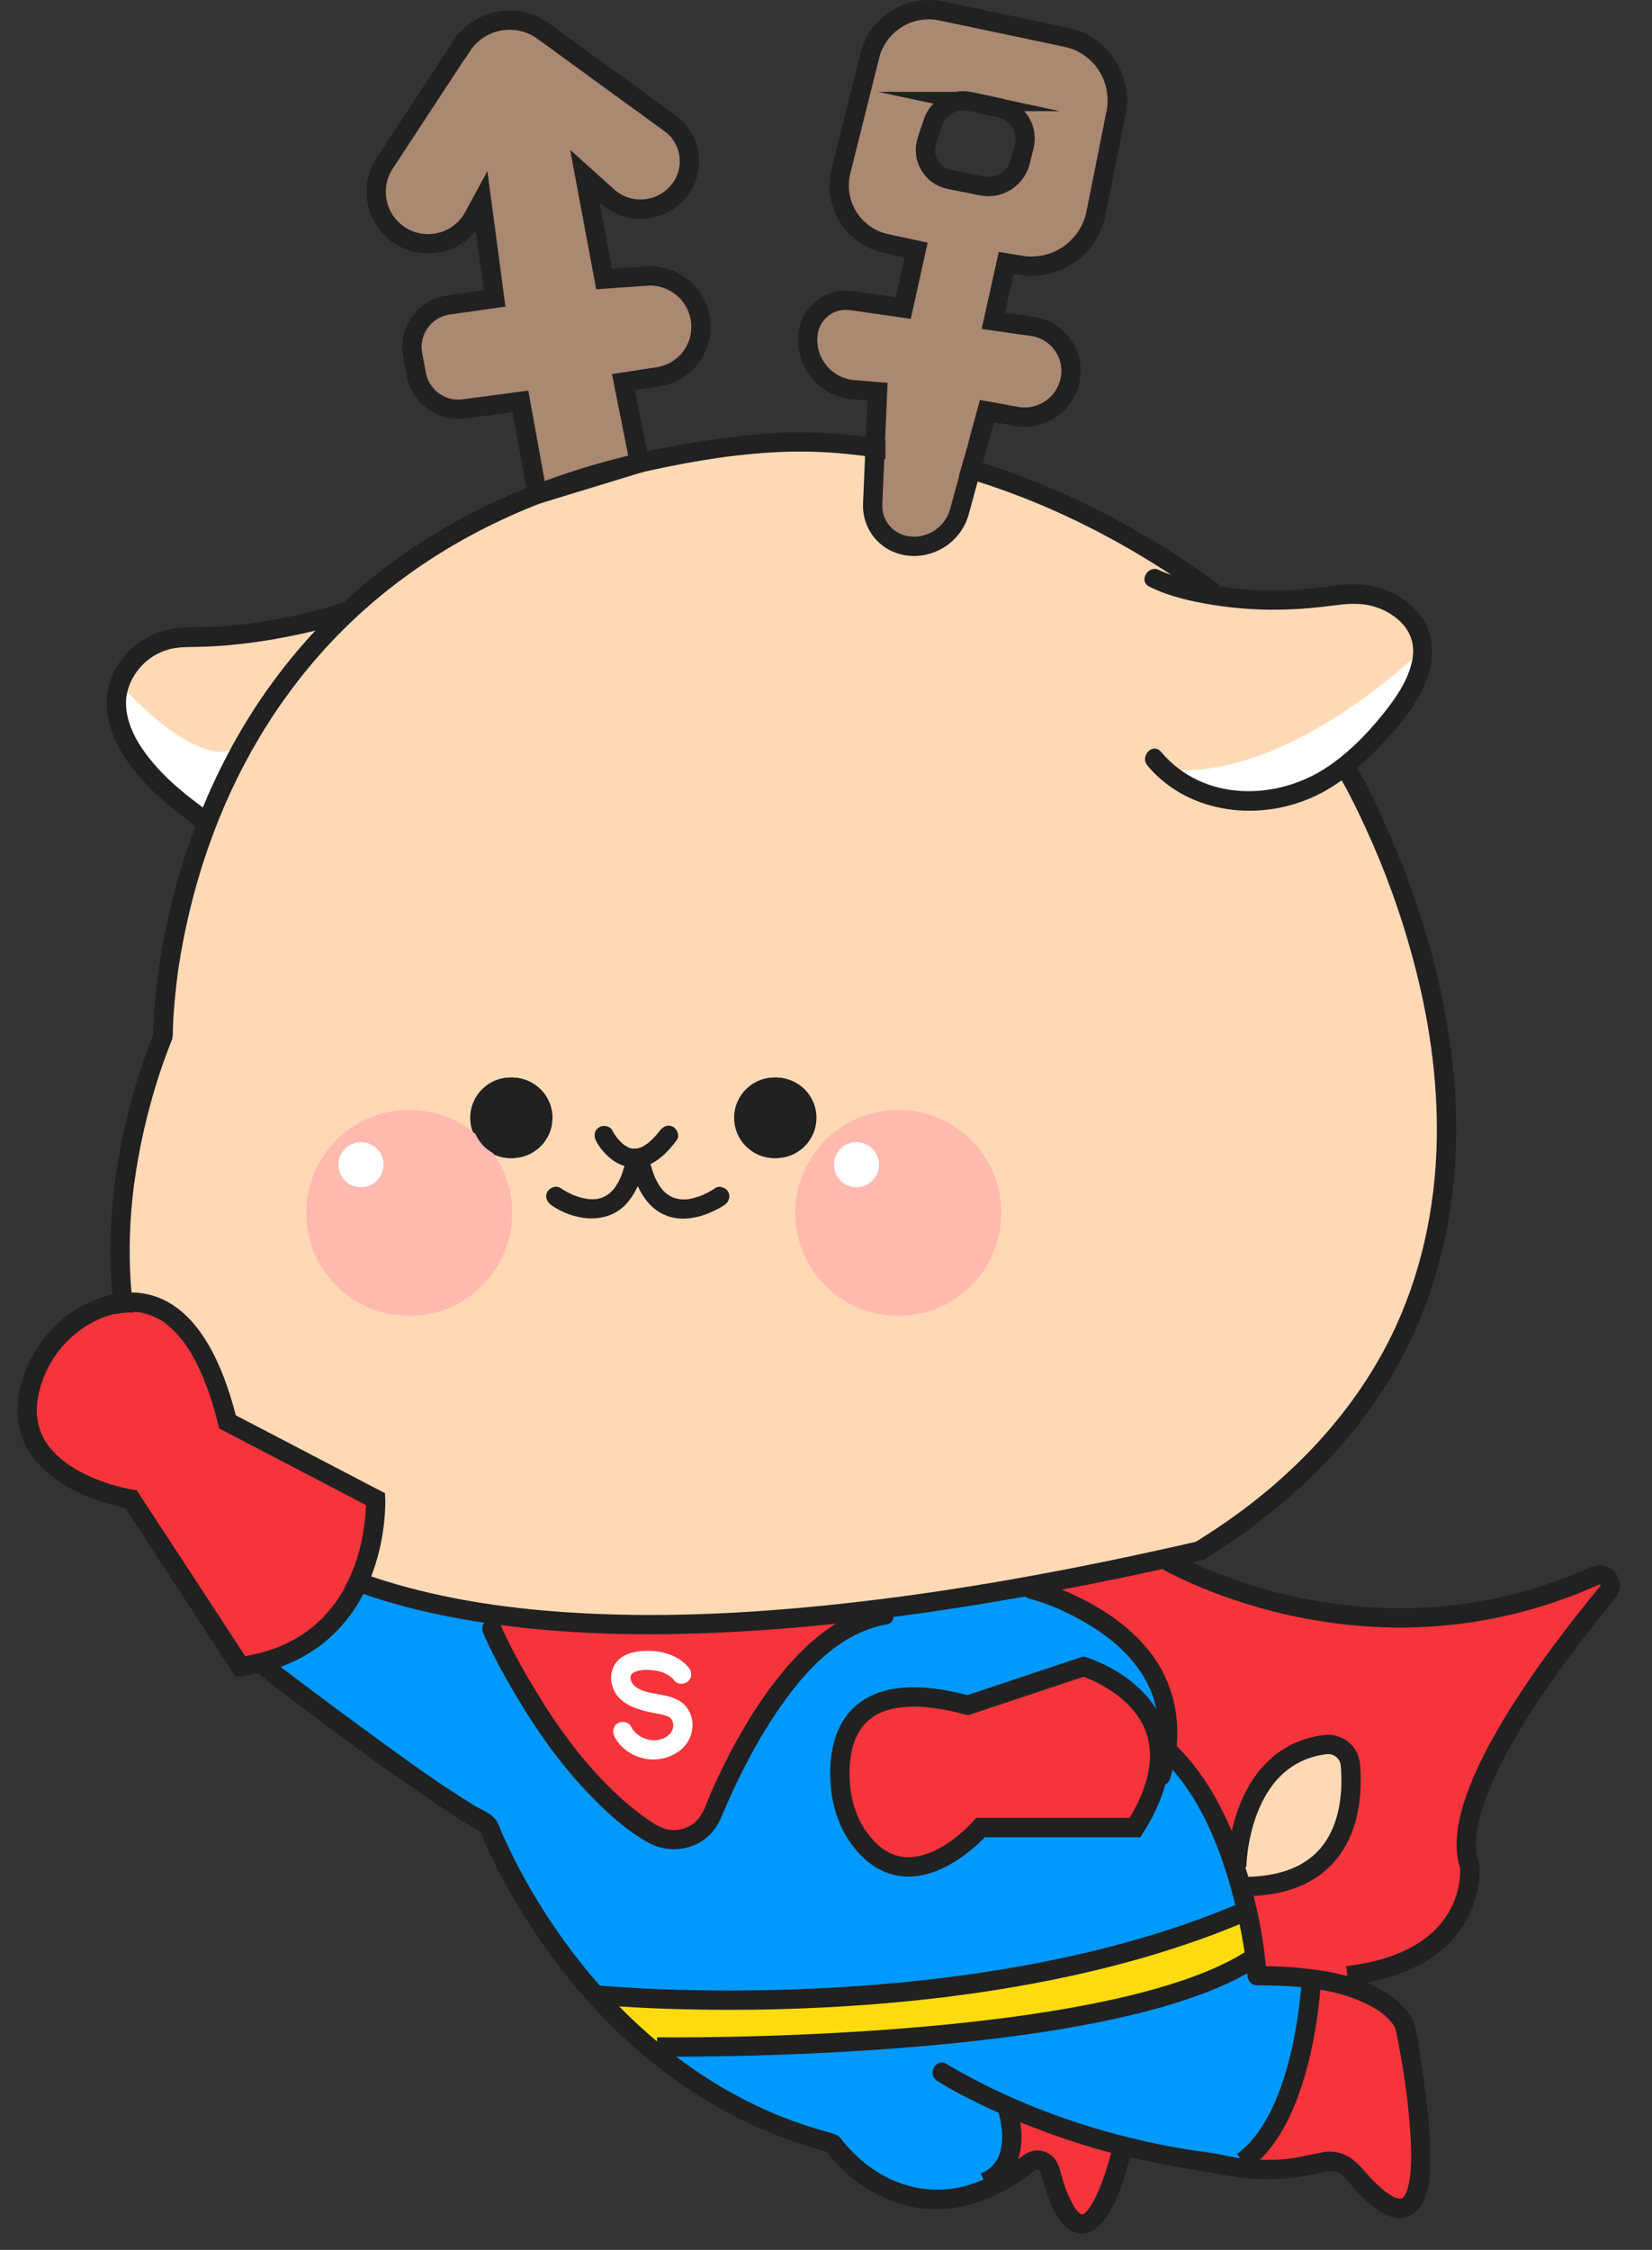 <svg width="36" height="49" viewBox="0 0 36 49" fill="none" xmlns="http://www.w3.org/2000/svg">
<rect x="0" y="0" width="36" height="49" fill="#333333" stroke="none"/>
<path d="M34.722 34.323C34.945 34.222 35.15 34.495 34.994 34.684C33.742 36.197 31.474 39.212 31.987 40.65C31.987 40.65 32.209 42.692 29.323 43.034L29.297 43.119C28.834 42.986 28.208 42.894 27.359 42.894C27.359 42.894 27.296 42.092 27.032 41.09C29.344 41.104 29.464 39.301 29.389 38.437C29.365 38.163 29.118 37.964 28.846 37.999C26.934 38.235 26.912 40.665 26.912 40.665H26.91C26.62 39.718 26.149 38.674 25.396 37.985H25.386C25.73 35.626 23.127 34.687 22.559 34.51C23.439 34.349 24.358 34.163 25.316 33.953C25.858 34.26 30.003 36.445 34.722 34.323Z" fill="#F6343C"/>
<path d="M24.434 46.591L24.413 46.674C23.651 49.5 23.059 47.945 22.831 47.103C22.78 46.912 22.552 46.834 22.396 46.954C19.78 48.988 18.102 46.534 18.102 46.534C12.632 45.131 10.599 39.592 10.599 39.592C9.477 39.031 5.762 36.179 5.762 36.179C6.856 35.87 7.449 35.157 7.77 34.453C8.61 34.756 9.579 34.995 10.693 35.153L10.669 35.314C10.669 35.314 12.05 38.503 14.166 39.791C14.643 40.081 15.265 39.888 15.478 39.371C16.053 37.98 17.375 35.342 19.224 35.034V35.024C20.268 34.892 21.379 34.72 22.557 34.504C23.125 34.68 25.728 35.62 25.385 37.977H25.394C26.148 38.667 26.619 39.712 26.909 40.659C26.954 40.803 26.995 40.945 27.031 41.084C27.295 42.085 27.358 42.887 27.358 42.887C28.206 42.887 28.833 42.98 29.296 43.113C30.442 43.44 30.583 44.009 30.583 44.009C31.597 49.414 30.079 47.947 29.441 47.159C29.285 46.966 29.028 46.88 28.788 46.947C27.529 47.301 26.376 46.954 26.376 46.954C25.682 46.872 25.031 46.744 24.434 46.591ZM24.693 39.802C26.376 37.137 23.571 36.296 23.571 36.296L21.047 37.137C18.442 36.436 18.198 37.952 18.273 38.876C18.309 39.338 18.469 39.785 18.764 40.141C19.874 41.479 21.327 39.802 21.327 39.802H24.693Z" fill="#0099FF"/>
<path d="M25.317 33.952C24.359 34.162 23.44 34.347 22.559 34.508C21.381 34.724 20.271 34.897 19.224 35.029C15.711 35.475 12.915 35.475 10.695 35.158C9.581 34.999 8.612 34.761 7.772 34.458C8.186 33.549 8.147 32.654 8.147 32.654L4.921 30.971C4.368 28.76 3.44 28.286 2.642 28.373C2.282 25.377 3.519 22.557 3.519 22.557C3.519 22.557 3.493 20.439 4.479 17.915C5.071 16.399 6.027 14.737 7.573 13.296H7.574C8.636 12.306 9.977 11.423 11.669 10.764H11.677L13.895 10.085H13.898C14.759 9.886 15.692 9.74 16.701 9.654C16.701 9.654 17.591 9.544 19.034 9.753L18.98 10.982C18.961 11.426 19.273 11.813 19.711 11.886C19.769 11.895 19.825 11.9 19.881 11.9C20.337 11.9 20.749 11.595 20.872 11.141L21.123 10.221C22.653 10.681 24.468 11.486 26.378 12.88L26.364 12.96C27.047 13.079 27.991 13.139 29.151 12.96C29.632 12.886 30.133 12.991 30.514 13.294C31.11 13.768 31.445 14.733 29.385 16.588C29.342 16.627 29.298 16.664 29.253 16.7L29.312 16.774C29.312 16.774 35.915 27.746 26.098 33.776C25.834 33.837 25.573 33.895 25.317 33.952ZM17.753 24.345C17.753 23.861 17.361 23.468 16.877 23.468C16.393 23.468 16 23.861 16 24.345C16 24.829 16.393 25.221 16.877 25.221C17.361 25.221 17.753 24.829 17.753 24.345ZM12.003 24.345C12.003 23.861 11.611 23.468 11.127 23.468C10.643 23.468 10.25 23.861 10.25 24.345C10.25 24.829 10.643 25.221 11.127 25.221C11.611 25.221 12.003 24.829 12.003 24.345Z" fill="#FFD9B5"/>
<path d="M29.388 38.434C29.464 39.298 29.343 41.101 27.032 41.087C26.996 40.948 26.955 40.807 26.91 40.662H26.912C26.912 40.662 26.934 38.232 28.846 37.996C29.118 37.961 29.364 38.16 29.388 38.434Z" fill="#FFD9B5"/>
<path d="M23.573 36.297C23.573 36.297 26.378 37.138 24.695 39.803H21.329C21.329 39.803 19.876 41.48 18.765 40.142C18.471 39.786 18.311 39.339 18.274 38.877C18.2 37.953 18.444 36.437 21.049 37.138L23.573 36.297Z" fill="#F6343C"/>
<path d="M23.199 0.812C23.949 0.97 24.434 1.704 24.283 2.457L23.845 4.645C23.694 5.403 22.968 5.906 22.203 5.778L21.89 5.726L21.61 6.988L22.463 7.11C22.958 7.182 23.303 7.605 23.303 8.078C23.303 8.166 23.29 8.257 23.265 8.347C23.122 8.849 22.621 9.161 22.108 9.068L21.47 8.952L21.123 10.219C20.345 9.985 19.64 9.841 19.034 9.751L19.085 8.531L18.561 8.487C17.99 8.44 17.562 7.962 17.562 7.405C17.562 7.357 17.565 7.308 17.572 7.259C17.634 6.8 18.056 6.481 18.513 6.546L19.646 6.708L19.927 5.446L19.273 5.305C18.557 5.152 18.111 4.436 18.289 3.725L18.916 1.219C19.088 0.524 19.78 0.092 20.48 0.24L23.199 0.812ZM22.282 3.181C22.374 2.809 22.14 2.435 21.766 2.353L21.097 2.21C20.75 2.136 20.404 2.334 20.292 2.67L20.163 3.057C20.038 3.432 20.269 3.831 20.655 3.908L21.358 4.049C21.735 4.124 22.104 3.89 22.198 3.517L22.282 3.181Z" fill="#AB8872"/>
<path d="M21.122 10.218L20.871 11.138C20.748 11.593 20.335 11.897 19.88 11.897C19.824 11.897 19.768 11.893 19.71 11.883C19.273 11.81 18.96 11.423 18.979 10.98L19.033 9.75C19.639 9.84 20.344 9.984 21.122 10.218Z" fill="#AB8872"/>
<path d="M19.223 35.031V35.041C17.376 35.35 16.054 37.988 15.479 39.379C15.266 39.895 14.644 40.088 14.168 39.798C12.051 38.511 10.67 35.322 10.67 35.322L10.694 35.16C12.914 35.477 15.71 35.477 19.223 35.031Z" fill="#F6343C"/>
<path d="M16.877 25.222C17.361 25.222 17.753 24.829 17.753 24.345C17.753 23.861 17.361 23.469 16.877 23.469C16.392 23.469 16 23.861 16 24.345C16 24.829 16.392 25.222 16.877 25.222Z" fill="#212121"/>
<path d="M15.226 6.975C15.304 7.567 14.895 8.114 14.304 8.205L13.544 8.322L13.896 10.083H13.893C13.093 10.268 12.355 10.495 11.675 10.762H11.668L11.3 8.742L10.069 8.907C9.579 8.973 9.125 8.643 9.034 8.158L8.954 7.727C8.857 7.211 9.211 6.717 9.731 6.643L10.739 6.499L10.459 4.395L10.281 4.722C10.073 5.103 9.683 5.309 9.288 5.309C9.033 5.309 8.773 5.224 8.56 5.043C8.122 4.673 8.03 4.036 8.344 3.556L10.023 0.998C10.412 0.405 11.22 0.258 11.795 0.676L14.562 2.688C14.836 2.887 14.982 3.197 14.982 3.513C14.982 3.712 14.923 3.914 14.801 4.091C14.432 4.624 13.679 4.712 13.196 4.279L12.703 3.834L13.123 6.078L14.042 6.012C14.069 6.012 14.095 6.009 14.122 6.009C14.676 6.009 15.151 6.419 15.226 6.975Z" fill="#AB8872"/>
<path d="M11.125 25.222C11.609 25.222 12.001 24.829 12.001 24.345C12.001 23.861 11.609 23.469 11.125 23.469C10.64 23.469 10.248 23.861 10.248 24.345C10.248 24.829 10.64 25.222 11.125 25.222Z" fill="#212121"/>
<path d="M8.145 32.651C8.145 32.651 8.184 33.545 7.771 34.454C4.179 33.163 2.921 30.712 2.641 28.369C3.439 28.282 4.367 28.756 4.92 30.968L8.145 32.651Z" fill="#F6343C"/>
<path d="M7.771 34.46C7.45 35.164 6.857 35.877 5.763 36.187C5.589 36.236 5.401 36.275 5.201 36.303L2.816 32.657C2.816 32.657 0.104 32.239 0.617 30.236C0.819 29.449 1.386 28.791 2.143 28.5C2.3 28.439 2.467 28.395 2.641 28.375C2.922 30.718 4.18 33.169 7.771 34.46Z" fill="#F6343C"/>
<path d="M7.572 13.297C6.027 14.737 5.07 16.399 4.478 17.915C2.143 16.271 2.312 15.119 2.791 14.473C3.08 14.084 3.553 13.877 4.04 13.88C5.875 13.889 7.474 13.332 7.572 13.297Z" fill="#FFD9B5"/>
<path d="M19.576 28.66C20.815 28.66 21.82 27.655 21.82 26.416C21.82 25.177 20.815 24.172 19.576 24.172C18.337 24.172 17.332 25.177 17.332 26.416C17.332 27.655 18.337 28.66 19.576 28.66Z" fill="#FFB9AF"/>
<path d="M8.918 28.66C10.157 28.66 11.162 27.655 11.162 26.416C11.162 25.177 10.157 24.172 8.918 24.172C7.678 24.172 6.674 25.177 6.674 26.416C6.674 27.655 7.678 28.66 8.918 28.66Z" fill="#FFB9AF"/>
<path d="M7.866 25.857C8.137 25.857 8.357 25.637 8.357 25.366C8.357 25.095 8.137 24.875 7.866 24.875C7.595 24.875 7.375 25.095 7.375 25.366C7.375 25.637 7.595 25.857 7.866 25.857Z" fill="white"/>
<path d="M18.665 25.857C18.936 25.857 19.155 25.637 19.155 25.366C19.155 25.095 18.936 24.875 18.665 24.875C18.394 24.875 18.174 25.095 18.174 25.366C18.174 25.637 18.394 25.857 18.665 25.857Z" fill="white"/>
<path d="M15 36.313C14.771 36.036 14.389 35.938 14.042 35.955C13.847 35.965 13.642 36.004 13.492 36.137C13.342 36.27 13.29 36.478 13.332 36.673C13.426 37.111 13.885 37.238 14.264 37.31C14.358 37.328 14.461 37.342 14.55 37.381C14.611 37.409 14.641 37.443 14.658 37.492C14.691 37.592 14.666 37.707 14.572 37.788C14.32 38.008 13.893 37.89 13.752 37.604C13.701 37.502 13.557 37.474 13.464 37.529C13.361 37.589 13.338 37.714 13.389 37.816C13.553 38.151 13.948 38.349 14.316 38.317C14.707 38.282 15.062 38.026 15.09 37.613C15.102 37.434 15.036 37.244 14.906 37.12C14.749 36.97 14.526 36.932 14.321 36.895C14.154 36.864 13.959 36.836 13.829 36.718C13.749 36.646 13.69 36.506 13.794 36.436C13.917 36.352 14.132 36.363 14.272 36.383C14.443 36.407 14.595 36.475 14.705 36.61C14.778 36.697 14.928 36.686 15.003 36.61C15.09 36.523 15.076 36.4 15.003 36.313H15Z" fill="white"/>
<path d="M28.586 42.97C28.586 42.97 28.554 46.001 27.08 47.075L29.1 46.974L30.387 48.043L30.962 47.587L30.935 45.204L30.446 43.723L28.586 42.969V42.97Z" fill="#F6343C"/>
<path d="M21.913 45.791C21.913 45.791 22.498 46.911 21.457 47.532L22.684 46.938L23.436 48.301L23.893 48.084L24.412 46.68L21.911 45.789L21.913 45.791Z" fill="#F6343C"/>
<path d="M28.586 42.977C28.586 42.977 28.484 46.077 27.08 47.081" stroke="#212121" stroke-width="0.421" stroke-miterlimit="10"/>
<path d="M21.913 45.789C21.913 45.789 22.427 47.12 21.457 47.531" stroke="#212121" stroke-width="0.421" stroke-miterlimit="10"/>
<path d="M2.575 14.859C2.575 14.859 4.335 16.884 5.224 16.252L4.53 18.072C4.53 18.072 2.265 16.061 2.576 14.859H2.575Z" fill="white"/>
<path d="M31.006 14.134C31.006 14.134 27.992 17.162 25.188 16.741C25.188 16.741 26.729 17.755 28.343 17.248C28.343 17.248 30.494 16.13 30.716 15.103L31.008 14.133L31.006 14.134Z" fill="white"/>
<path d="M27.43 42.684C24.345 44.788 14.335 44.528 14.335 44.528L12.623 43.24C12.623 43.24 21.139 44.237 27.194 41.602L27.43 42.683V42.684Z" fill="#FEDB0E"/>
<path d="M13.055 43.454C13.055 43.454 21.138 44.235 27.194 41.602" stroke="#212121" stroke-width="0.421" stroke-miterlimit="10"/>
<path d="M14.316 44.581C14.316 44.581 24.274 44.721 27.359 42.617" stroke="#212121" stroke-width="0.421" stroke-miterlimit="10"/>
<path d="M3.767 22.558C3.764 22.37 3.777 22.181 3.791 21.993C3.806 21.779 3.829 21.563 3.855 21.35C3.859 21.319 3.864 21.289 3.866 21.258C3.868 21.246 3.861 21.296 3.866 21.253C3.869 21.235 3.872 21.216 3.873 21.198C3.883 21.129 3.893 21.062 3.904 20.993C3.927 20.846 3.952 20.7 3.98 20.553C4.115 19.839 4.301 19.137 4.541 18.451C4.83 17.623 5.195 16.831 5.645 16.074C6.157 15.214 6.771 14.419 7.481 13.712C8.302 12.896 9.243 12.209 10.262 11.659C11.489 10.997 12.817 10.541 14.177 10.244C15.139 10.033 16.132 9.872 17.118 9.84C18.104 9.808 19.077 9.932 20.029 10.144C21.766 10.53 23.419 11.23 24.938 12.15C25.407 12.434 25.862 12.739 26.305 13.061C26.524 13.221 26.735 12.856 26.517 12.698C24.91 11.53 23.126 10.596 21.222 10.021C20.055 9.669 18.833 9.444 17.613 9.416C16.835 9.398 16.055 9.498 15.287 9.613C13.8 9.837 12.34 10.231 10.966 10.844C9.834 11.347 8.774 12.007 7.833 12.813C7.018 13.51 6.302 14.318 5.698 15.203C5.167 15.982 4.729 16.823 4.374 17.696C4.081 18.42 3.848 19.169 3.677 19.932C3.548 20.507 3.451 21.09 3.392 21.676C3.364 21.954 3.335 22.239 3.341 22.519C3.341 22.532 3.341 22.544 3.341 22.557C3.343 22.828 3.764 22.828 3.761 22.557L3.767 22.558Z" fill="#212121"/>
<path d="M7.56 13.092C7.132 13.246 6.683 13.354 6.239 13.445C5.794 13.536 5.324 13.606 4.861 13.642C4.399 13.677 3.932 13.618 3.496 13.759C2.96 13.935 2.528 14.369 2.379 14.916C2.26 15.352 2.353 15.803 2.55 16.201C2.946 16.997 3.702 17.594 4.411 18.096C4.633 18.253 4.843 17.888 4.623 17.732C4.02 17.306 3.402 16.812 3.014 16.172C2.814 15.838 2.692 15.442 2.769 15.092C2.863 14.665 3.198 14.284 3.658 14.149C3.864 14.089 4.065 14.093 4.278 14.089C4.515 14.085 4.752 14.072 4.988 14.051C5.411 14.013 5.832 13.953 6.25 13.87C6.728 13.776 7.212 13.662 7.672 13.497C7.924 13.406 7.816 12.999 7.56 13.092Z" fill="#212121"/>
<path d="M25.004 16.673C25.852 17.685 27.316 17.893 28.506 17.405C29.152 17.14 29.667 16.681 30.142 16.179C30.501 15.799 30.845 15.377 31.052 14.892C31.295 14.325 31.273 13.695 30.815 13.245C30.42 12.857 29.845 12.681 29.299 12.733C28.943 12.767 28.592 12.827 28.235 12.847C27.914 12.864 27.591 12.865 27.27 12.847C26.762 12.817 26.256 12.74 25.767 12.597C25.629 12.558 25.494 12.512 25.361 12.461C25.346 12.456 25.273 12.423 25.337 12.451C25.323 12.446 25.308 12.439 25.294 12.432C25.283 12.426 25.27 12.42 25.259 12.415C25.018 12.294 24.803 12.657 25.047 12.778C25.475 12.991 25.968 13.101 26.437 13.175C26.973 13.261 27.515 13.293 28.058 13.274C28.388 13.263 28.717 13.232 29.044 13.189C29.371 13.146 29.651 13.122 29.957 13.214C30.159 13.276 30.35 13.383 30.504 13.528C30.596 13.617 30.626 13.653 30.685 13.756C30.789 13.935 30.821 14.152 30.776 14.377C30.703 14.75 30.495 15.086 30.268 15.385C29.905 15.866 29.448 16.35 28.949 16.689C27.828 17.452 26.214 17.465 25.301 16.374C25.127 16.166 24.831 16.465 25.004 16.671V16.673Z" fill="#212121"/>
<path d="M26.242 33.96C27.887 32.946 29.354 31.618 30.341 29.941C31.145 28.575 31.589 27.032 31.703 25.454C31.804 24.056 31.648 22.645 31.327 21.283C31.07 20.195 30.704 19.133 30.254 18.111C30.044 17.633 29.828 17.131 29.544 16.69C29.54 16.683 29.536 16.678 29.533 16.671C29.394 16.439 29.03 16.65 29.17 16.882C29.386 17.241 29.57 17.622 29.745 18.002C30.166 18.907 30.518 19.872 30.785 20.86C31.135 22.149 31.334 23.481 31.31 24.817C31.283 26.307 30.965 27.792 30.302 29.13C29.487 30.771 28.202 32.121 26.703 33.158C26.483 33.311 26.257 33.456 26.03 33.597C25.803 33.737 26.01 34.103 26.242 33.96Z" fill="#212121"/>
<path d="M3.375 22.45C3.298 22.624 3.232 22.803 3.168 22.983C3.018 23.405 2.891 23.834 2.785 24.269C2.631 24.893 2.521 25.528 2.458 26.169C2.388 26.889 2.382 27.616 2.465 28.334C2.558 29.133 2.754 29.911 3.081 30.647C3.429 31.43 3.929 32.142 4.544 32.739C5.283 33.458 6.172 34.005 7.116 34.408C8.376 34.947 9.723 35.246 11.08 35.414C12.916 35.643 14.777 35.63 16.62 35.502C19.12 35.328 21.606 34.939 24.061 34.441C24.774 34.296 25.485 34.142 26.193 33.979C26.457 33.919 26.344 33.514 26.081 33.574C23.491 34.167 20.871 34.66 18.227 34.94C16.264 35.148 14.278 35.246 12.305 35.111C10.88 35.014 9.453 34.791 8.097 34.336C7.552 34.152 7.061 33.947 6.552 33.675C6.127 33.448 5.674 33.153 5.336 32.881C4.642 32.322 4.116 31.706 3.696 30.944C3.6 30.769 3.513 30.591 3.431 30.407C3.422 30.385 3.412 30.364 3.403 30.341C3.41 30.357 3.403 30.341 3.391 30.311C3.373 30.264 3.353 30.216 3.335 30.17C3.3 30.079 3.266 29.988 3.235 29.895C3.113 29.534 3.019 29.16 2.953 28.785C2.936 28.692 2.922 28.599 2.908 28.507C2.907 28.494 2.896 28.417 2.904 28.48C2.901 28.461 2.898 28.44 2.896 28.42C2.89 28.369 2.883 28.32 2.879 28.27C2.859 28.086 2.845 27.902 2.837 27.719C2.82 27.361 2.823 27.002 2.842 26.646C2.852 26.473 2.866 26.302 2.883 26.131C2.891 26.05 2.9 25.969 2.91 25.887C2.914 25.847 2.92 25.807 2.925 25.768C2.928 25.744 2.92 25.811 2.928 25.751C2.931 25.729 2.934 25.708 2.938 25.685C2.981 25.378 3.037 25.072 3.102 24.77C3.206 24.288 3.335 23.812 3.49 23.345C3.569 23.109 3.654 22.878 3.747 22.648C3.75 22.642 3.719 22.712 3.739 22.666C3.847 22.42 3.483 22.206 3.375 22.454V22.45Z" fill="#212121"/>
<path d="M11.164 25.222C11.648 25.222 12.04 24.829 12.04 24.345C12.04 23.861 11.648 23.469 11.164 23.469C10.68 23.469 10.287 23.861 10.287 24.345C10.287 24.829 10.68 25.222 11.164 25.222Z" fill="#212121"/>
<path d="M16.916 25.222C17.4 25.222 17.792 24.829 17.792 24.345C17.792 23.861 17.4 23.469 16.916 23.469C16.431 23.469 16.039 23.861 16.039 24.345C16.039 24.829 16.431 25.222 16.916 25.222Z" fill="#212121"/>
<path d="M12.98 24.832C13.049 24.969 13.154 25.1 13.269 25.201C13.524 25.425 13.843 25.497 14.16 25.358C14.405 25.25 14.589 25.041 14.747 24.832C14.816 24.741 14.761 24.596 14.671 24.544C14.563 24.481 14.453 24.529 14.384 24.62C14.321 24.703 14.251 24.781 14.174 24.85C14.158 24.864 14.143 24.877 14.127 24.891C14.095 24.917 14.117 24.899 14.124 24.894C14.117 24.899 14.109 24.905 14.102 24.91C14.068 24.933 14.035 24.954 14 24.974C13.98 24.983 13.946 24.995 13.986 24.982C13.969 24.988 13.953 24.995 13.937 24.999C13.922 25.003 13.91 25.007 13.896 25.01C13.887 25.011 13.878 25.013 13.869 25.016C13.845 25.024 13.91 25.013 13.886 25.014C13.858 25.014 13.831 25.018 13.805 25.017C13.795 25.017 13.747 25.013 13.785 25.017C13.823 25.021 13.77 25.013 13.761 25.011C13.749 25.009 13.694 24.999 13.69 24.989C13.694 24.997 13.735 25.01 13.698 24.992C13.684 24.985 13.671 24.978 13.658 24.971C13.635 24.958 13.614 24.943 13.592 24.929C13.562 24.91 13.625 24.958 13.599 24.934C13.587 24.924 13.576 24.916 13.565 24.906C13.528 24.874 13.495 24.839 13.464 24.802C13.444 24.78 13.419 24.742 13.453 24.79C13.441 24.774 13.429 24.759 13.418 24.742C13.391 24.704 13.367 24.665 13.346 24.624C13.296 24.523 13.153 24.494 13.059 24.549C12.955 24.609 12.932 24.735 12.983 24.836L12.98 24.832Z" fill="#212121"/>
<path d="M12.004 26.241C12.489 26.585 13.229 26.693 13.66 26.206C13.887 25.949 14.001 25.613 14.067 25.282C14.089 25.171 14.034 25.055 13.919 25.022C13.816 24.994 13.682 25.057 13.66 25.169C13.63 25.324 13.591 25.477 13.532 25.622C13.531 25.627 13.515 25.66 13.53 25.631C13.524 25.643 13.518 25.656 13.513 25.667C13.499 25.697 13.485 25.726 13.468 25.754C13.455 25.775 13.444 25.796 13.43 25.817C13.422 25.83 13.415 25.841 13.406 25.854C13.403 25.86 13.37 25.903 13.388 25.881C13.402 25.862 13.361 25.913 13.353 25.921C13.339 25.937 13.325 25.951 13.309 25.965C13.291 25.982 13.273 25.997 13.255 26.012C13.295 25.979 13.246 26.018 13.229 26.028C13.196 26.049 13.159 26.066 13.124 26.084C13.179 26.057 13.131 26.08 13.114 26.085C13.092 26.092 13.071 26.099 13.049 26.104C13.03 26.108 13.012 26.111 12.994 26.115C12.97 26.12 13.043 26.112 12.983 26.115C12.945 26.118 12.907 26.119 12.868 26.118C12.849 26.118 12.832 26.115 12.814 26.113C12.755 26.109 12.83 26.118 12.806 26.113C12.768 26.106 12.73 26.099 12.692 26.091C12.628 26.076 12.566 26.055 12.504 26.031C12.447 26.01 12.517 26.038 12.499 26.029C12.488 26.024 12.475 26.019 12.464 26.014C12.437 26.001 12.41 25.988 12.384 25.974C12.326 25.945 12.27 25.913 12.218 25.876C12.126 25.81 11.984 25.86 11.931 25.952C11.869 26.057 11.914 26.174 12.007 26.24L12.004 26.241Z" fill="#212121"/>
<path d="M15.582 25.879C15.54 25.91 15.493 25.935 15.447 25.96C15.401 25.986 15.35 26.008 15.3 26.032C15.28 26.042 15.352 26.012 15.3 26.032C15.284 26.038 15.271 26.043 15.255 26.049C15.223 26.06 15.189 26.071 15.155 26.081C15.122 26.091 15.089 26.099 15.056 26.106C15.039 26.11 15.021 26.113 15.004 26.116C14.948 26.126 15.046 26.113 14.99 26.118C14.954 26.12 14.918 26.123 14.882 26.122C14.864 26.122 14.845 26.122 14.827 26.119C14.818 26.119 14.808 26.116 14.796 26.116C14.757 26.115 14.845 26.127 14.803 26.116C14.767 26.108 14.73 26.102 14.694 26.09C14.679 26.084 14.662 26.077 14.646 26.073C14.704 26.087 14.646 26.073 14.625 26.061C14.589 26.042 14.555 26.019 14.522 25.997C14.571 26.032 14.508 25.984 14.498 25.974C14.479 25.958 14.461 25.939 14.444 25.92C14.435 25.909 14.387 25.848 14.415 25.888C14.398 25.864 14.381 25.841 14.366 25.816C14.328 25.757 14.296 25.694 14.266 25.63C14.271 25.638 14.279 25.662 14.264 25.621C14.255 25.6 14.248 25.58 14.24 25.559C14.227 25.523 14.214 25.486 14.203 25.449C14.175 25.356 14.154 25.264 14.136 25.169C14.114 25.057 13.98 24.994 13.876 25.022C13.76 25.055 13.708 25.169 13.729 25.282C13.827 25.785 14.066 26.352 14.606 26.503C14.942 26.597 15.299 26.503 15.603 26.35C15.667 26.318 15.732 26.283 15.791 26.241C15.883 26.175 15.927 26.057 15.867 25.953C15.813 25.862 15.672 25.812 15.579 25.878L15.582 25.879Z" fill="#212121"/>
<path d="M10.062 0.998L8.383 3.556C8.069 4.034 8.161 4.673 8.599 5.043C9.145 5.504 9.978 5.35 10.32 4.722L10.498 4.395L10.778 6.499L9.77 6.643C9.25 6.717 8.896 7.211 8.993 7.727L9.074 8.158C9.166 8.643 9.62 8.972 10.109 8.906L11.341 8.742L11.708 10.763L13.937 10.083L13.585 8.322L14.345 8.205C14.935 8.114 15.345 7.569 15.266 6.975C15.189 6.392 14.67 5.97 14.084 6.012L13.165 6.078L12.745 3.834L13.238 4.278C13.721 4.712 14.474 4.625 14.843 4.091C15.158 3.636 15.052 3.013 14.604 2.688L11.837 0.676C11.262 0.258 10.454 0.405 10.065 1L10.062 0.998Z" stroke="#212121" stroke-width="0.421" stroke-miterlimit="10"/>
<path d="M18.953 1.219L18.326 3.725C18.148 4.436 18.595 5.152 19.311 5.305L19.964 5.446L19.684 6.708L18.55 6.546C18.093 6.481 17.671 6.802 17.609 7.259C17.527 7.876 17.978 8.436 18.598 8.487L19.123 8.531L19.017 10.981C18.998 11.424 19.311 11.811 19.748 11.884C20.268 11.971 20.77 11.65 20.909 11.139L21.507 8.952L22.145 9.068C22.658 9.162 23.159 8.851 23.302 8.349C23.465 7.778 23.087 7.194 22.5 7.11L21.647 6.988L21.927 5.726L22.24 5.778C23.003 5.906 23.731 5.403 23.883 4.645L24.32 2.457C24.47 1.704 23.986 0.97 23.235 0.812L20.515 0.24C19.815 0.092 19.125 0.524 18.951 1.219H18.953Z" stroke="#212121" stroke-width="0.421" stroke-miterlimit="10"/>
<path d="M21.133 2.211L21.803 2.354C22.177 2.434 22.412 2.81 22.319 3.181L22.235 3.518C22.141 3.891 21.772 4.125 21.395 4.049L20.694 3.909C20.307 3.832 20.075 3.432 20.2 3.059L20.329 2.671C20.441 2.336 20.788 2.136 21.134 2.211H21.133Z" stroke="#212121" stroke-width="0.421" stroke-miterlimit="10"/>
<path d="M21.087 37.138L23.612 36.297C23.612 36.297 26.416 37.138 24.734 39.803H21.368C21.368 39.803 19.915 41.48 18.804 40.142C18.508 39.786 18.35 39.339 18.313 38.877C18.24 37.953 18.483 36.437 21.087 37.138Z" stroke="#212121" stroke-width="0.421" stroke-miterlimit="10"/>
<path d="M26.949 40.663C26.949 40.663 26.973 38.233 28.883 37.996C29.155 37.962 29.404 38.16 29.427 38.434C29.502 39.297 29.381 41.102 27.07 41.087" stroke="#212121" stroke-width="0.421" stroke-miterlimit="10"/>
<path d="M24.25 46.765C24.156 47.11 24.056 47.461 23.905 47.786C23.857 47.887 23.807 47.989 23.742 48.081C23.718 48.114 23.709 48.128 23.682 48.158C23.671 48.17 23.605 48.231 23.634 48.204C23.622 48.215 23.605 48.222 23.591 48.231C23.595 48.228 23.631 48.211 23.598 48.226C23.557 48.245 23.61 48.24 23.57 48.231C23.654 48.25 23.511 48.198 23.582 48.236C23.567 48.228 23.509 48.191 23.549 48.221C23.445 48.141 23.411 48.071 23.344 47.942C23.271 47.801 23.228 47.685 23.176 47.528C23.12 47.36 23.093 47.148 22.977 47.009C22.881 46.897 22.741 46.831 22.594 46.834C22.396 46.837 22.256 46.981 22.103 47.088C21.812 47.29 21.498 47.464 21.162 47.572C20.271 47.859 19.371 47.605 18.694 46.98C18.594 46.887 18.499 46.789 18.41 46.685C18.385 46.656 18.361 46.626 18.337 46.595C18.384 46.654 18.337 46.593 18.325 46.577C18.246 46.486 18.165 46.471 18.05 46.438C17.875 46.391 17.699 46.337 17.527 46.28C17.225 46.179 16.928 46.064 16.639 45.932C14.695 45.05 13.102 43.537 11.942 41.76C11.589 41.22 11.272 40.655 11.004 40.067C10.984 40.025 10.966 39.981 10.946 39.939C10.938 39.918 10.882 39.789 10.913 39.862C10.893 39.815 10.873 39.767 10.854 39.718C10.771 39.512 10.496 39.423 10.314 39.31C9.477 38.794 8.68 38.207 7.888 37.627C7.257 37.165 6.631 36.697 6.01 36.223C5.975 36.196 5.94 36.17 5.906 36.143C5.692 35.979 5.481 36.344 5.694 36.506C6.935 37.459 8.191 38.401 9.488 39.275C9.826 39.502 10.167 39.735 10.531 39.918L10.435 39.792C10.695 40.502 11.075 41.179 11.479 41.815C12.378 43.234 13.534 44.5 14.927 45.448C15.887 46.103 16.96 46.588 18.085 46.882L17.959 46.785C18.534 47.619 19.58 48.191 20.599 48.107C21.058 48.069 21.496 47.922 21.899 47.703C22.024 47.636 22.146 47.56 22.264 47.48C22.323 47.44 22.382 47.399 22.439 47.357C22.476 47.33 22.546 47.253 22.592 47.25C22.692 47.248 22.71 47.45 22.733 47.524C22.848 47.893 23.023 48.489 23.438 48.625C23.707 48.713 23.933 48.529 24.082 48.323C24.382 47.907 24.522 47.36 24.655 46.873C24.727 46.611 24.32 46.5 24.25 46.761V46.765Z" fill="#212121"/>
<path d="M25.497 38.739C25.816 37.717 25.662 36.672 24.955 35.853C24.446 35.263 23.742 34.857 23.023 34.575C22.868 34.514 22.708 34.456 22.547 34.414C22.284 34.345 22.172 34.752 22.434 34.819C22.85 34.927 23.196 35.086 23.569 35.292C24.241 35.666 24.879 36.212 25.129 36.964C25.311 37.511 25.262 38.083 25.092 38.627C25.011 38.886 25.418 38.997 25.497 38.739Z" fill="#212121"/>
<path d="M20.42 45.316C20.714 45.506 21.03 45.667 21.344 45.82C22.152 46.212 22.995 46.535 23.856 46.788C24.784 47.058 25.734 47.203 26.682 47.374C27.192 47.466 27.717 47.487 28.233 47.421C28.396 47.4 28.557 47.374 28.715 47.336C28.865 47.301 29 47.248 29.15 47.311C29.268 47.36 29.338 47.464 29.418 47.557C29.715 47.907 30.381 48.626 30.865 48.16C31.171 47.867 31.171 47.322 31.171 46.933C31.171 46.52 31.13 46.106 31.078 45.695C31.043 45.413 31.003 45.133 30.956 44.852C30.916 44.605 30.898 44.332 30.823 44.093C30.745 43.841 30.541 43.642 30.335 43.489C29.756 43.058 28.982 42.922 28.282 42.856C27.988 42.828 27.692 42.819 27.396 42.819L27.606 43.029C27.502 41.732 27.149 40.376 26.53 39.231C26.279 38.768 25.968 38.331 25.581 37.972C25.383 37.788 25.084 38.085 25.284 38.269C25.94 38.878 26.354 39.704 26.642 40.54C26.877 41.22 27.038 41.927 27.14 42.639C27.154 42.736 27.174 42.892 27.185 43.029C27.194 43.143 27.274 43.239 27.396 43.239C28.208 43.242 29.112 43.29 29.847 43.678C30.038 43.779 30.157 43.859 30.296 44.014C30.311 44.03 30.363 44.099 30.328 44.05C30.345 44.074 30.363 44.098 30.379 44.123C30.39 44.14 30.398 44.159 30.408 44.176C30.436 44.222 30.411 44.183 30.408 44.175C30.572 44.946 30.691 45.74 30.738 46.528C30.755 46.823 30.763 47.123 30.726 47.416C30.721 47.462 30.697 47.59 30.673 47.668C30.668 47.689 30.627 47.788 30.651 47.737C30.637 47.768 30.62 47.796 30.603 47.825C30.574 47.876 30.623 47.806 30.578 47.855C30.533 47.904 30.603 47.853 30.552 47.874C30.506 47.894 30.578 47.89 30.533 47.881C30.529 47.881 30.475 47.891 30.524 47.884C30.574 47.877 30.513 47.887 30.505 47.884C30.498 47.881 30.484 47.884 30.475 47.883C30.449 47.88 30.53 47.897 30.482 47.883C30.459 47.876 30.435 47.869 30.411 47.863C30.349 47.846 30.435 47.88 30.377 47.849C30.349 47.834 30.32 47.818 30.292 47.801C30.266 47.786 30.241 47.768 30.216 47.751C30.205 47.744 30.195 47.736 30.184 47.727C30.166 47.715 30.212 47.751 30.167 47.715C30.114 47.671 30.063 47.626 30.013 47.578C29.913 47.483 29.819 47.381 29.729 47.277C29.491 46.999 29.212 46.8 28.823 46.876C28.509 46.936 28.21 47.015 27.889 47.033C27.627 47.047 27.363 47.04 27.102 47.013C26.826 46.985 26.561 46.908 26.288 46.873C25.704 46.797 25.127 46.685 24.557 46.542C23.204 46.203 21.892 45.692 20.686 44.988C20.668 44.977 20.65 44.966 20.632 44.953C20.403 44.806 20.193 45.17 20.42 45.316Z" fill="#212121"/>
<path d="M10.527 35.562C10.714 35.991 10.94 36.407 11.175 36.811C11.666 37.656 12.237 38.469 12.924 39.164C13.283 39.528 13.69 39.894 14.141 40.138C14.593 40.382 15.186 40.296 15.524 39.898C15.673 39.723 15.746 39.507 15.837 39.299C15.928 39.092 16.016 38.901 16.113 38.706C16.335 38.254 16.58 37.813 16.856 37.392C17.434 36.514 18.229 35.572 19.32 35.378C19.587 35.332 19.473 34.925 19.208 34.973C18.263 35.139 17.506 35.835 16.934 36.566C16.361 37.297 15.882 38.165 15.496 39.035C15.415 39.221 15.353 39.442 15.227 39.601C15.087 39.776 14.861 39.871 14.638 39.856C14.398 39.84 14.197 39.683 14.008 39.549C13.809 39.406 13.621 39.247 13.441 39.079C12.732 38.417 12.154 37.623 11.655 36.794C11.374 36.329 11.108 35.848 10.89 35.349C10.783 35.1 10.421 35.315 10.527 35.56V35.562Z" fill="#212121"/>
<path d="M25.295 33.914C25.295 33.914 29.697 36.597 34.761 34.319C34.984 34.218 35.189 34.49 35.033 34.68C33.781 36.193 31.513 39.208 32.027 40.646C32.027 40.646 32.248 42.688 29.362 43.03" stroke="#212121" stroke-width="0.421" stroke-miterlimit="10"/>
<path d="M4.959 30.968L8.185 32.651C8.185 32.651 8.325 35.876 5.24 36.297L2.855 32.651C2.855 32.651 0.143 32.233 0.656 30.23C0.858 29.443 1.424 28.786 2.182 28.494C3.057 28.157 4.286 28.275 4.959 30.968Z" stroke="#212121" stroke-width="0.421" stroke-miterlimit="10"/>
<path d="M1.904 28.944C1.904 28.944 2.606 28.242 3.587 28.803L4.709 31.749L7.795 33.852C7.795 33.852 7.514 34.974 7.093 34.834L3.587 32.87L1.904 28.944Z" fill="#F6343C"/>
<path d="M19.295 9.445V10.006L20.838 10.567L21.118 9.586L19.295 9.445Z" fill="#AB8872"/>
</svg>
